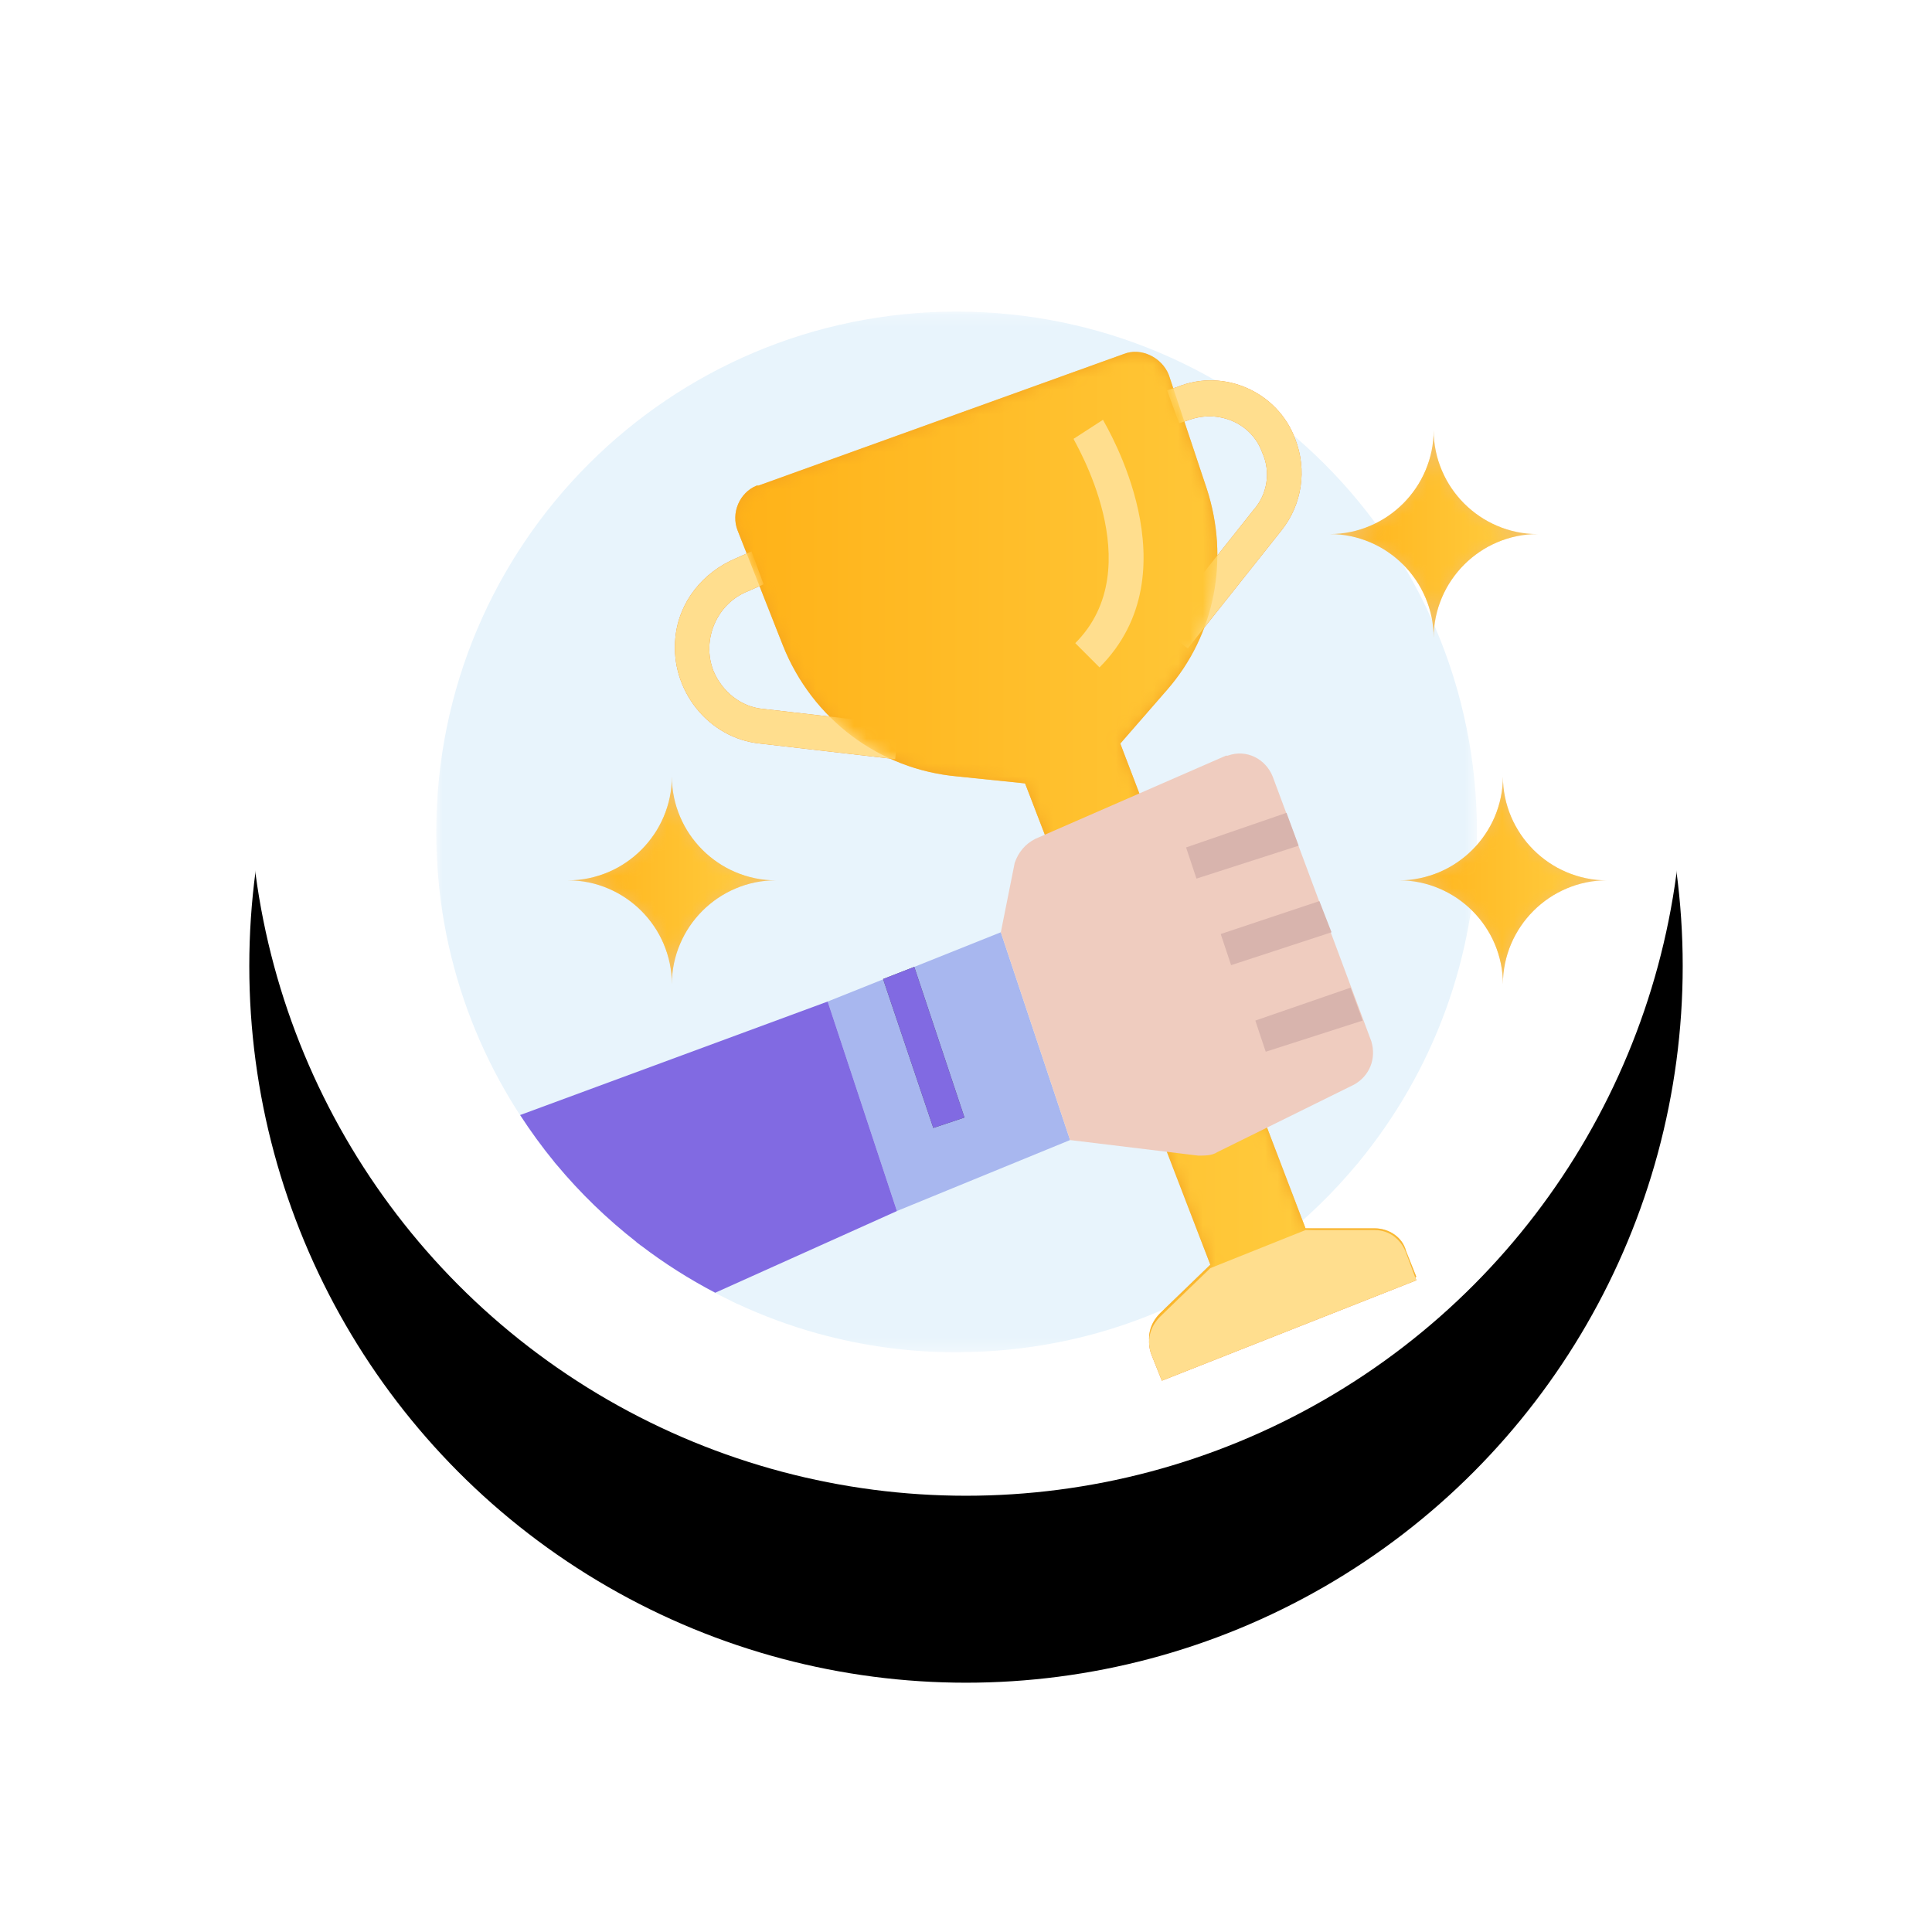 <svg xmlns="http://www.w3.org/2000/svg" xmlns:xlink="http://www.w3.org/1999/xlink" width="155" height="155" viewBox="0 0 155 155">
    <defs>
        <path id="prefix__c" d="M0 0.23L83.493 0.23 83.493 83.723 0 83.723z"/>
        <path id="prefix__e" d="M0.242 0.135L16.91 0.135 16.91 19.581 0.242 19.581z"/>
        <path id="prefix__g" d="M32.156.63L2.848 11.187h-.139c-1.389.556-2.084 2.223-1.528 3.612l3.611 9.167c2.362 5.974 7.779 10.002 14.03 10.557l5.417.556 14.863 38.614-4.029 3.89c-.833.834-1.111 1.944-.693 3.055l.832 2.084 20.419-8.056-.833-2.084c-.278-1.11-1.39-1.805-2.5-1.805h-5.557L31.878 31.885l3.751-4.307c3.89-4.445 5.001-10.557 3.195-16.113l-3.056-9.167C35.331 1.205 34.207.456 33.071.456c-.308 0-.618.056-.915.174"/>
        <path id="prefix__j" d="M9.02 1.743c0 4.583-3.75 8.334-8.334 8.334 4.584 0 8.334 3.75 8.334 8.334V19.8v-1.389c0-4.584 3.75-8.334 8.334-8.334-4.584 0-8.334-3.751-8.334-8.334V.353v1.39z"/>
        <path id="prefix__m" d="M8.903 1.523c0 4.583-3.751 8.334-8.334 8.334 4.583 0 8.334 3.751 8.334 8.334v1.39-1.39c0-4.583 3.75-8.334 8.334-8.334-4.584 0-8.334-3.751-8.334-8.334V.135v1.388z"/>
        <path id="prefix__p" d="M8.577 1.523c0 4.583-3.752 8.334-8.335 8.334 4.583 0 8.335 3.751 8.335 8.334v1.39-1.39c0-4.583 3.75-8.334 8.334-8.334-4.584 0-8.334-3.751-8.334-8.334V.135v1.388z"/>
        <linearGradient id="prefix__h" x1="0%" x2="100%" y1="50%" y2="50%">
            <stop offset="0%" stop-color="#FFB218"/>
            <stop offset="100%" stop-color="#FFCF44"/>
        </linearGradient>
        <linearGradient id="prefix__k" x1="-.001%" x2="100.001%" y1="50.001%" y2="50.001%">
            <stop offset="0%" stop-color="#FFB218"/>
            <stop offset="100%" stop-color="#FFCF44"/>
        </linearGradient>
        <linearGradient id="prefix__n" x1="-.002%" x2="100%" y1="49.996%" y2="49.996%">
            <stop offset="0%" stop-color="#FFB218"/>
            <stop offset="100%" stop-color="#FFCF44"/>
        </linearGradient>
        <linearGradient id="prefix__q" x1="0%" x2="99.995%" y1="49.996%" y2="49.996%">
            <stop offset="0%" stop-color="#FFB218"/>
            <stop offset="100%" stop-color="#FFCF44"/>
        </linearGradient>
        <filter id="prefix__a" width="165.2%" height="165.2%" x="-32.6%" y="-19.6%" filterUnits="objectBoundingBox">
            <feOffset dy="15" in="SourceAlpha" result="shadowOffsetOuter1"/>
            <feGaussianBlur in="shadowOffsetOuter1" result="shadowBlurOuter1" stdDeviation="10"/>
            <feColorMatrix in="shadowBlurOuter1" values="0 0 0 0 1 0 0 0 0 0.699 0 0 0 0 0.093 0 0 0 0.15 0"/>
        </filter>
        <circle id="prefix__b" cx="57.5" cy="57.5" r="57.5"/>
    </defs>
    <g fill="none" fill-rule="evenodd" transform="translate(20 5)">
        <use fill="#000" filter="url(#prefix__a)" xlink:href="#prefix__b"/>
        <use fill="#FFF" xlink:href="#prefix__b"/>
        <g>
            <g transform="translate(15 19) translate(0 .77)">
                <mask id="prefix__d" fill="#fff">
                    <use xlink:href="#prefix__c"/>
                </mask>
                <path fill="#E8F4FC" d="M74.01 68.46c5.923-7.206 9.483-16.428 9.483-26.483C83.493 18.92 64.803.23 41.746.23 18.69.23 0 18.92 0 41.977 0 52.032 3.559 61.253 9.482 68.46v.007l.068.079.073.092h.007c1.913 2.3 4.072 4.388 6.43 6.233v.016c.07.053.142.1.212.155.047.036.092.076.139.113v-.01c2.272 1.738 4.727 3.247 7.332 4.495v.01c.077.038.155.069.23.105.046.02.088.046.133.066h.015c2.05.956 4.189 1.753 6.404 2.37v.004c.024.007.049.01.073.018.025.007.05.016.075.022v-.004c3.527.968 7.238 1.492 11.073 1.492.117 0 .233-.004.35-.004v-.008c3.709-.031 7.304-.541 10.723-1.48v.004c.025-.006.049-.015.074-.022.025-.007.05-.011.074-.018v-.004c2.215-.617 4.354-1.413 6.404-2.37h.015c.045-.02.089-.046.134-.066.075-.036.153-.067.229-.104v-.011c2.605-1.248 5.06-2.757 7.332-4.494v.009c.047-.036.09-.076.138-.112.069-.054.143-.102.212-.156v-.016c2.359-1.845 4.518-3.932 6.43-6.233h.008c.026-.031.049-.063.075-.093.02-.026.045-.051.067-.077v-.008z" mask="url(#prefix__d)"/>
                <path fill="#A8B7EF" d="M45.294 50.024L31.404 55.581 36.96 72.387 50.85 66.693z"/>
                <path fill="#E8821C" d="M60.295 27.245l-2.221-1.668 7.5-9.444c1.112-1.251 1.39-3.057.695-4.585-.834-2.361-3.473-3.473-5.835-2.64l-.832.279-.972-2.64.832-.277c3.75-1.528 8.056.416 9.445 4.167.974 2.5.556 5.278-1.11 7.362l-7.502 9.446zM36.821 36.135l-10.834-1.25c-4.167-.418-7.223-4.307-6.806-8.474.277-2.917 2.222-5.278 4.861-6.39l1.25-.555.972 2.64-1.25.554c-2.5.973-3.75 3.89-2.778 6.39.695 1.667 2.223 2.917 4.028 3.057l10.835 1.25-.278 2.778z"/>
                <path fill="#F4A422" d="M47.239 38.079l-5.417-.556c-6.251-.555-11.668-4.584-14.03-10.556l-3.611-9.168c-.556-1.39.139-3.056 1.528-3.612h.139L55.157 3.63c1.389-.556 3.055.277 3.61 1.667l3.057 9.168c1.806 5.555.694 11.667-3.195 16.112l-3.75 4.307L69.74 73.777h5.557c1.11 0 2.222.695 2.5 1.805l.833 2.084-20.42 8.056-.832-2.083c-.417-1.112-.14-2.222.695-3.056l4.028-3.89-14.863-38.614z"/>
                <path fill="#EDC17C" d="M53.212 28.772l-1.945-1.945c6.112-6.112-.138-16.25-.138-16.39l2.36-1.528c.279.555 7.363 12.223-.277 19.863"/>
                <path fill="#E8821C" d="M77.797 75.722c-.416-1.111-1.388-1.807-2.5-1.807h-5.555l-7.64 3.056-4.028 3.89c-.834.834-1.111 1.944-.694 3.055L58.212 86l20.418-8.055-.832-2.223z"/>
                <path fill="#F4C167" d="M80.02 8.353v1.39c0 4.583-3.751 8.334-8.334 8.334 4.583 0 8.334 3.75 8.334 8.334V27.8v-1.388c0-4.584 3.751-8.334 8.334-8.334-4.583 0-8.334-3.75-8.334-8.334v-1.39zM18.903 36.135v1.389c0 4.583-3.751 8.334-8.334 8.334 4.583 0 8.334 3.75 8.334 8.334v1.389-1.39c0-4.583 3.75-8.333 8.334-8.333-4.583 0-8.334-3.751-8.334-8.334v-1.39z"/>
                <g transform="translate(77 36)">
                    <mask id="prefix__f" fill="#fff">
                        <use xlink:href="#prefix__e"/>
                    </mask>
                    <path fill="#F4C167" d="M8.576.135v1.389c0 4.583-3.75 8.334-8.334 8.334 4.583 0 8.334 3.75 8.334 8.334v1.389-1.39c0-4.583 3.751-8.333 8.334-8.333-4.583 0-8.334-3.751-8.334-8.334V.134z" mask="url(#prefix__f)"/>
                </g>
                <path fill="#4A4A56" d="M39.877 65.721L42.377 64.886 38.349 52.803 35.849 53.775z"/>
                <path fill="#FFDE8E" d="M60.295 27.245l-2.221-1.668 7.5-9.444c1.112-1.251 1.39-3.057.695-4.585-.834-2.361-3.473-3.473-5.835-2.64l-.832.279-.972-2.64.832-.277c3.75-1.528 8.056.416 9.445 4.167.974 2.5.556 5.278-1.11 7.362l-7.502 9.446zM36.821 36.135l-10.834-1.25c-4.167-.418-7.223-4.307-6.806-8.474.277-2.917 2.222-5.278 4.861-6.39l1.25-.555.972 2.64-1.25.554c-2.5.973-3.75 3.89-2.778 6.39.695 1.667 2.223 2.917 4.028 3.057l10.835 1.25-.278 2.778z"/>
            </g>
            <g transform="translate(15 19) translate(23 3.77)">
                <mask id="prefix__i" fill="#fff">
                    <use xlink:href="#prefix__g"/>
                </mask>
                <path fill="url(#prefix__h)" d="M32.156.63L2.848 11.187h-.139c-1.389.556-2.084 2.223-1.528 3.612l3.611 9.167c2.362 5.974 7.779 10.002 14.03 10.557l5.417.556 14.863 38.614-4.029 3.89c-.833.834-1.111 1.944-.693 3.055l.832 2.084 20.419-8.056-.833-2.084c-.278-1.11-1.39-1.805-2.5-1.805h-5.557L31.878 31.885l3.751-4.307c3.89-4.445 5.001-10.557 3.195-16.113l-3.056-9.167C35.331 1.205 34.207.456 33.071.456c-.308 0-.618.056-.915.174" mask="url(#prefix__i)"/>
            </g>
            <g>
                <path fill="#EFCCBF" d="M30.02 50.775l-7.918-21.252c-.556-1.389-2.083-2.223-3.61-1.667h-.14l-15.28 6.668c-.833.416-1.389 1.11-1.667 1.944l-1.11 5.556 5.555 16.67 10.28 1.248c.555 0 1.111 0 1.527-.277l10.973-5.417c1.25-.696 1.806-2.084 1.39-3.473" transform="translate(15 19) translate(45 8.77)"/>
                <path fill="#D8B4AD" d="M23.213 32.44L15.157 35.218 15.99 37.718 24.186 35.079zM25.852 39.523L17.935 42.164 18.768 44.663 26.825 42.024zM28.353 46.468L20.713 49.108 21.546 51.608 29.325 49.108z" transform="translate(15 19) translate(45 8.77)"/>
                <path fill="#FFDE8E" d="M8.212 20.772l-1.945-1.945c6.112-6.112-.138-16.25-.138-16.39L8.489.91c.279.555 7.363 12.223-.277 19.863M32.797 67.722c-.416-1.111-1.388-1.807-2.5-1.807h-5.556l-7.64 3.056-4.027 3.89c-.833.834-1.111 1.944-.694 3.055L13.212 78l20.419-8.055-.834-2.223z" transform="translate(15 19) translate(45 8.77)"/>
            </g>
            <g transform="translate(15 19) translate(71 8.77)">
                <mask id="prefix__l" fill="#fff">
                    <use xlink:href="#prefix__j"/>
                </mask>
                <path fill="url(#prefix__k)" d="M9.02 1.743c0 4.583-3.75 8.334-8.334 8.334 4.584 0 8.334 3.75 8.334 8.334V19.8v-1.389c0-4.584 3.75-8.334 8.334-8.334-4.584 0-8.334-3.751-8.334-8.334V.353v1.39z" mask="url(#prefix__l)"/>
            </g>
            <g transform="translate(15 19) translate(10 36.77)">
                <mask id="prefix__o" fill="#fff">
                    <use xlink:href="#prefix__m"/>
                </mask>
                <path fill="url(#prefix__n)" d="M8.903 1.523c0 4.583-3.751 8.334-8.334 8.334 4.583 0 8.334 3.751 8.334 8.334v1.39-1.39c0-4.583 3.75-8.334 8.334-8.334-4.584 0-8.334-3.751-8.334-8.334V.135v1.388z" mask="url(#prefix__o)"/>
            </g>
            <g transform="translate(15 19) translate(77 36.77)">
                <mask id="prefix__r" fill="#fff">
                    <use xlink:href="#prefix__p"/>
                </mask>
                <path fill="url(#prefix__q)" d="M8.577 1.523c0 4.583-3.752 8.334-8.335 8.334 4.583 0 8.335 3.751 8.335 8.334v1.39-1.39c0-4.583 3.75-8.334 8.334-8.334-4.584 0-8.334-3.751-8.334-8.334V.135v1.388z" mask="url(#prefix__r)"/>
            </g>
            <g fill="#816AE2">
                <path d="M33.877 13.72L36.377 12.886 32.349.802 29.849 1.774zM25.404 3.58L.728 12.687c.85 1.309 1.766 2.572 2.754 3.774v.007l.068.079.073.092h.007c1.913 2.3 4.072 4.388 6.431 6.233v.016c.069.053.141.1.211.155.047.036.091.076.139.113v-.011c1.87 1.43 3.87 2.697 5.97 3.798l14.579-6.554L25.404 3.58z" transform="translate(15 19) translate(6 52.77)"/>
            </g>
        </g>
    </g>
</svg>
